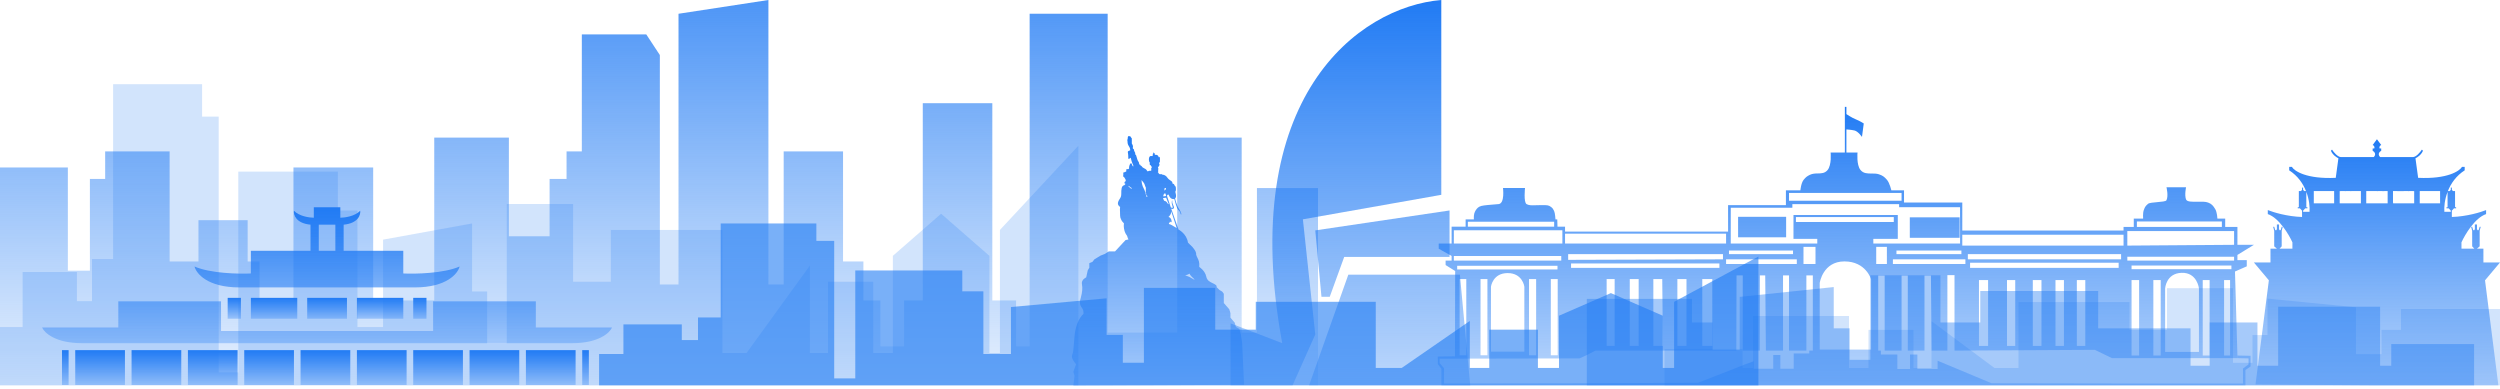 <svg width="772" height="120" viewBox="0 0 772 120" fill="none" xmlns="http://www.w3.org/2000/svg">
<path d="M407 58.083V119H0V51.708H20.952V83.583H27.762V55.25H32.476V46.75H52.381V80.75H61.286V68H76.476V80.75H80.143V92.792H90.619V51.708H115.238V92.792H134.095V42.5H157.143V72.958H169.714V55.25H174.952V46.75H179.667V10.625H199.571L203.762 17V87.833H209.524V4.25L237.286 0V87.833H242V46.75H260.333V80.75H266.619V92.792H271.857V106.958H279.19V92.792H284.952V31.875H306.429V92.792H313.762V106.958H317.952V4.25H342.048V102.708H363.524V42.5H383.429V102.708H388.143V58.083H407Z" fill="url(#paint0_linear_4266_24394)"/>
<path opacity="0.2" d="M0 101V119H333V45L308.782 71V109H305.522V79L290.618 66L275.715 79V109H269.66V87H255.688V109H250.099V82L230.538 109H223.087V71H188.622V87H176.979V63H156.487V106H150.432V90H145.775V69L118.297 74V101H110.379V65H104.324V53H73.586V115H67.531V36H62.408V26H34.93V80H28.41V93H23.752V84H6.986V101H0Z" fill="#217BF4"/>
<path fill-rule="evenodd" clip-rule="evenodd" d="M536.723 73.278V66.952H551.558V73.278H536.723ZM589.747 73.438V67.112H605.132V73.438H589.747Z" fill="url(#paint1_linear_4266_24394)"/>
<path d="M445.923 118.439V113.715L444.549 112.114V110.752H449.289V110.032L444 110.112V112.434L445.099 113.875V119H693.39V114.276L694.97 113.155V109.872L690.917 109.791V110.592L694.352 110.672V112.514L692.634 113.795V118.439H659.941L615.022 118.359H488.026L445.923 118.439Z" fill="url(#paint2_linear_4266_24394)"/>
<path fill-rule="evenodd" clip-rule="evenodd" d="M449.289 110.032L449.357 83.687L446.404 81.845V80.484H448.258V79.043L444.275 76.801V75.199H448.258V69.994H452.585V67.752H455.127C455.127 67.752 455.066 66.505 455.264 65.911C455.407 65.48 455.499 65.232 455.745 64.87C456.064 64.398 456.5 63.829 457.462 63.589C458.303 63.378 460.194 63.23 461.987 63.088L461.988 63.088C462.245 63.068 462.501 63.048 462.751 63.028C464.742 62.868 464.124 58.063 464.124 58.063H470.924C470.924 58.063 470.443 62.467 471.405 63.028C472.121 63.446 472.952 63.419 474.211 63.378L474.226 63.377L474.355 63.373L474.374 63.373C474.762 63.36 475.189 63.348 475.663 63.348C475.841 63.348 476.006 63.348 476.16 63.347C477.853 63.343 478.206 63.343 478.96 63.909C479.48 64.3 479.603 64.551 479.779 64.909C479.821 64.995 479.867 65.088 479.922 65.19C480.203 65.716 480.334 67.752 480.334 67.752H480.883L480.952 69.994H483.287V71.516H533.632V63.348H551.49V58.784H555.954C555.954 58.784 556.169 56.481 556.984 55.501C557.669 54.678 558 54.421 558.908 53.98C559.711 53.589 560.542 53.575 561.345 53.561C562.445 53.541 563.491 53.523 564.334 52.538C565.687 50.956 565.295 47.093 565.295 47.093H569.691V33H570.172V35.242C570.172 35.242 571.872 36.386 573.056 36.844C574.225 37.295 575.529 38.125 575.529 38.125L574.98 42.289C574.98 42.289 573.801 40.555 572.644 40.287C571.691 40.066 570.172 39.967 570.172 39.967V47.093H573.606C573.606 47.093 573.225 50.856 574.499 52.458C575.402 53.594 576.656 53.59 577.939 53.585C578.705 53.583 579.481 53.58 580.199 53.819C581.318 54.192 581.842 54.55 582.672 55.501C583.545 56.501 584.046 58.784 584.046 58.784H587.961V62.547H605.956V71.195H655.751V70.075H658.911V67.512H661.796C661.796 67.512 661.656 65.824 662.002 64.87C662.364 63.87 662.56 63.597 663.307 62.948C663.666 62.636 664.921 62.528 666.165 62.422C667.504 62.307 668.829 62.194 669.007 61.827C669.668 60.466 669.007 57.823 669.007 57.823H675.052C675.052 57.823 674.528 60.249 675.052 61.587C675.351 62.351 676.923 62.32 678.562 62.288C679.791 62.264 681.057 62.239 681.851 62.547C682.968 62.982 683.358 63.437 684.049 64.549C684.652 65.52 684.736 67.512 684.736 67.512H687.14V70.075H690.917V75.6H696L690.917 78.722V80.324H693.802V82.246L690.162 83.847L690.917 109.791V110.592H652.18L646.891 108.03L603.552 108.27V84.968H601.354V108.27H596.478L596.271 85.129H594.28V108.27H589.128V85.129H587.205V108.27H581.985V85.129H579.993V108.27H580.818V109.471H585.9V113.955H589.815V109.471H592.082V113.955H598.332V111.393L615.022 118.359H488.026L524.36 118.199L530.335 115.877L538.715 112.594L541.531 111.553V113.875H547.575V109.631H549.773V113.875H553.894V109.151H558.702V108.27H559.8V85.048H557.809V108.27H552.451V85.048H550.597V108.27H545.308L545.102 85.048H543.454V108.27H538.165V85.048H536.242L536.173 108.27H492.628L489.881 109.711L487.751 110.672L449.289 110.752V110.032ZM453.272 68.473V69.994H479.922V68.473H453.272ZM448.945 71.115V75.199H482.463V71.115H448.945ZM448.945 79.043V80.484H482.119V79.043H448.945ZM449.975 82.086H480.952V83.207H449.975V82.086ZM450.731 86.169H452.791V109.711H450.731V86.169ZM457.187 86.169H459.316V109.711H457.187V86.169ZM472.16 86.169H474.358V109.711H472.16V86.169ZM478.891 86.169H481.02V109.711H478.891V86.169ZM483.287 72.156H533.014V75.199H483.287V72.156ZM484.249 78.482V80.244L532.052 80.084V78.482H484.249ZM530.953 81.365H485.141V82.726H530.953V81.365ZM533.907 77.361H553.688V78.482H533.907V77.361ZM533.014 80.084V81.525H554.855V80.084H533.014ZM556.916 76.24V81.525H560.625V76.24H556.916ZM561.174 75.199H534.456V64.149H553.482V63.028H586.45V63.989H605.269V75.199H578.482V73.758H586.038V66.391H553.825V73.758H561.174V75.199ZM552.451 59.585V61.987H587.205V59.585H552.451ZM579.375 76.24V81.525H582.672V76.24H579.375ZM561.93 107.95H577.796V86.249C577.796 86.249 576.216 80.724 569.554 80.724C562.891 80.724 561.93 87.371 561.93 87.371V107.95ZM554.581 67.032H584.801V68.553H554.581V67.032ZM585.625 77.361H605.681V78.482H585.625V77.361ZM584.527 80.084H606.917V81.525H584.527V80.084ZM605.956 75.84V72.477H655.751V75.84H605.956ZM607.673 78.482V80.084H654.996V78.482H607.673ZM608.36 82.726V81.125H654.24V82.726H608.36ZM659.872 68.393V70.075H686.11V68.393H659.872ZM689.887 75.6V71.356H656.919V75.84L689.887 75.6ZM656.919 79.283H689.887V80.484H656.919V79.283ZM658.224 83.127V82.006H689.063V83.127H658.224ZM658.224 86.49H660.559V109.791H658.224V86.49ZM667.222 109.791V86.49H664.955V109.791H667.222ZM682.332 86.49V109.791H680.203V86.49H682.332ZM688.651 86.49H686.796V109.791H688.651V86.49ZM643.938 86.49V106.829H641.328V86.49H643.938ZM637.344 86.49H634.734V106.829H637.344V86.49ZM630.407 106.829V86.49H627.729V106.829H630.407ZM622.303 106.829V86.49H619.761V106.829H622.303ZM613.923 86.49V106.829H611.107V86.49H613.923ZM525.665 106.829V86.169H528.756V106.829H525.665ZM517.972 86.169V106.829H520.788V86.169H517.972ZM510.554 106.829V86.169H513.302L513.508 106.829H510.554ZM503.274 86.169V106.829H506.021V86.169H503.274ZM496.131 106.829V86.169H498.603V106.829H496.131ZM460.415 108.59H470.718V88.492C470.718 88.492 470.168 84.328 465.567 84.328C460.965 84.328 460.415 88.492 460.415 88.492V108.59ZM679.035 108.67H668.595V89.052C668.595 89.052 668.862 84.408 673.678 84.248C678.494 84.088 679.035 89.052 679.035 89.052V108.67Z" fill="url(#paint3_linear_4266_24394)"/>
<path d="M445.073 0V60.162L402.328 67.725L406.155 103.276L399.138 119H380V99.858L395.952 105.968C381.914 30.125 419.552 2.094 445.073 0Z" fill="url(#paint4_linear_4266_24394)"/>
<path d="M447.621 64.991L406.155 71.144L408.069 91.653H410.621L415.086 79.348H447.621V64.991Z" fill="url(#paint5_linear_4266_24394)"/>
<path d="M450.81 84.817H416.362L404.241 119H454L450.81 84.817Z" fill="url(#paint6_linear_4266_24394)"/>
<path fill-rule="evenodd" clip-rule="evenodd" d="M372.493 85.4C372.132 83.586 370.326 82.42 370.326 82.42C370.482 80.997 370.084 80.223 369.751 79.574C369.569 79.219 369.406 78.9 369.363 78.534C369.363 78.49 369.362 78.448 369.359 78.406V78.149C369.34 78.098 369.319 78.046 369.295 77.994C369.153 77.441 368.815 77.016 368.531 76.66L368.531 76.66C368.439 76.544 368.352 76.435 368.28 76.331C367.919 75.942 366.835 74.906 366.835 74.906C366.474 72.186 363.946 70.89 363.946 70.89L361.659 64.412C361.659 64.412 362.02 64.671 362.381 64.412C362.661 64.211 362.507 63.855 362.311 63.402L362.311 63.402L362.311 63.402C362.255 63.271 362.195 63.133 362.141 62.987C361.9 62.469 362.02 61.951 362.02 61.951H361.9C361.736 62.657 361.907 63.183 362.033 63.569C362.092 63.75 362.141 63.9 362.141 64.024C362.141 64.412 361.539 64.024 361.539 64.024L360.335 60.396C360.576 60.267 360.696 60.008 360.696 60.008L360.937 60.267C361.539 61.821 362.622 61.433 362.622 61.433C362.742 61.951 363.344 64.283 363.826 64.801C364.307 65.19 364.548 65.708 364.548 65.967C364.548 66.226 364.789 66.226 364.789 66.226C364.789 66.226 364.909 65.838 364.187 64.671C363.344 63.506 362.863 61.303 362.863 61.303C363.465 60.785 362.983 59.489 362.983 59.489V58.971C363.165 58.971 363.141 58.602 363.118 58.254C363.111 58.141 363.104 58.03 363.104 57.935C363.104 57.559 362.652 57.182 362.623 57.159L362.624 57.159C362.624 57.145 362.623 57.131 362.621 57.117C362.609 56.885 362.489 56.769 362.261 56.769C362.02 56.769 362.02 56.38 362.02 56.38C362.02 56.12 361.777 55.957 361.458 55.745C361.143 55.535 360.754 55.276 360.455 54.826C359.853 53.919 358.89 53.919 358.89 53.919C358.89 53.919 358.65 53.66 358.409 53.789C358.048 53.919 357.807 53.53 357.807 53.53C357.687 53.271 357.566 53.401 357.566 53.401C357.551 53.368 357.54 53.324 357.531 53.273C357.585 53.271 357.637 53.27 357.687 53.27C357.593 53.068 357.646 52.472 357.673 52.158C357.681 52.069 357.687 52.003 357.687 51.974C357.687 51.845 357.567 51.715 357.567 51.715H357.563C357.563 51.713 357.563 51.712 357.563 51.71L357.557 51.696C357.631 51.578 357.687 51.457 357.687 51.457C357.807 51.587 358.048 51.069 358.048 50.809C358.048 50.55 357.927 50.55 357.927 50.55V50.421C357.927 50.291 357.988 50.227 358.048 50.162C358.101 50.104 358.154 50.047 358.166 49.945C358.17 50.002 358.17 50.037 358.17 50.037C358.17 50.014 358.174 49.972 358.179 49.92L358.179 49.92C358.191 49.791 358.211 49.593 358.191 49.425C358.208 49.035 358.205 48.562 358.048 48.478C357.927 48.348 357.807 48.607 357.807 48.607C357.687 47.571 356.603 47.83 356.603 47.83V47.571C356.603 47.182 356.363 47.312 356.363 47.312C356.363 47.312 356.363 47.182 356.242 47.053C356.122 47.053 356.122 47.441 356.122 47.441C355.881 47.441 356.001 47.959 356.001 47.959C355.881 48.218 355.761 48.218 355.761 48.218C354.437 47.83 354.798 49.903 354.918 50.032C354.918 50.162 355.038 50.032 355.038 50.032V50.55V50.809C355.159 51.069 355.4 51.069 355.4 51.069C355.4 51.328 355.64 51.457 355.64 51.457V51.846C355.46 51.846 355.482 52.065 355.505 52.283C355.512 52.356 355.52 52.429 355.52 52.494C355.52 52.753 355.4 52.753 355.4 52.753C354.98 52.678 354.764 52.777 354.609 52.849C354.497 52.9 354.417 52.937 354.316 52.882C354.284 52.848 354.253 52.796 354.214 52.733L354.214 52.733L354.214 52.733L354.214 52.733C354.107 52.557 353.948 52.296 353.594 52.105C353.567 52.095 353.54 52.087 353.514 52.08C353.393 51.992 353.269 51.928 353.176 51.879L353.176 51.879C353.154 51.868 353.133 51.857 353.115 51.847C352.994 51.847 352.874 51.718 352.753 51.588C352.513 51.199 352.152 51.07 352.152 51.07C352.152 50.787 351.961 50.779 351.856 50.795C351.834 50.79 351.812 50.788 351.79 50.789C351.788 50.674 351.764 50.135 351.55 49.904C351.352 49.797 351.074 48.819 350.913 48.256C350.878 48.133 350.849 48.03 350.827 47.961C350.734 47.659 350.568 47.669 350.498 47.689C350.491 47.687 350.484 47.685 350.477 47.684C350.7 47.305 350.466 47.054 350.466 47.054C350.226 46.665 350.105 46.147 350.105 46.017C350.105 45.946 350.033 45.953 349.968 45.974C349.946 45.953 349.903 45.956 349.86 45.968C349.857 45.944 349.852 45.917 349.846 45.888C349.818 45.742 349.776 45.526 349.864 45.24C349.864 44.851 349.503 44.333 349.503 44.333V43.297C349.503 42.779 349.503 42.649 349.383 42.519C349.339 42.519 349.311 42.536 349.294 42.558C349.284 42.545 349.273 42.531 349.26 42.518L349.257 42.518C349.233 42.231 349.128 42.131 349.022 42.131C348.999 42.131 348.98 42.136 348.965 42.143C348.943 42.134 348.921 42.13 348.899 42.13C348.889 42.13 348.88 42.13 348.872 42.132C348.842 42.067 348.782 42.001 348.661 42.001C348.639 42.001 348.62 42.003 348.603 42.007C348.584 42.003 348.562 42 348.538 42C348.311 42 348.406 42.231 348.417 42.257L348.416 42.258C348.273 42.105 348.259 42.369 348.244 42.632C348.235 42.808 348.225 42.985 348.177 43.036C348.057 43.166 348.177 43.684 348.177 43.684C348.177 44.332 348.297 44.721 348.659 45.239C349.02 45.757 349.02 46.405 349.02 46.405C349.02 46.405 348.659 46.534 348.418 46.664C348.177 46.793 348.297 47.182 348.297 47.182C348.418 47.7 348.418 48.737 348.418 48.996C348.418 49.066 348.471 49.07 348.549 49.037C348.612 49.138 348.978 48.85 349.16 48.697C349.518 50.319 349.983 51.069 349.983 51.069C349.862 51.198 349.983 51.457 349.983 51.457C349.742 51.328 349.622 51.069 349.501 50.68C349.381 50.291 349.14 50.421 349.14 50.421C348.538 51.198 348.659 51.975 348.659 51.975C348.659 52.105 348.418 52.235 348.418 52.235H347.936C347.696 52.235 347.816 52.882 347.816 52.882L347.696 53.012C347.575 53.012 347.455 53.077 347.334 53.141C347.214 53.206 347.094 53.271 346.973 53.271C346.843 53.201 346.854 53.32 346.872 53.526C346.887 53.701 346.908 53.94 346.853 54.178C346.776 54.508 346.895 54.575 347.022 54.647C347.095 54.689 347.17 54.731 347.214 54.826C347.267 54.939 347.343 55.053 347.411 55.156C347.499 55.287 347.575 55.401 347.575 55.473C347.696 55.603 347.575 55.992 347.575 55.992L347.334 56.121V56.38C347.334 56.38 347.094 56.38 347.094 56.51C347.094 56.566 347.139 56.573 347.21 56.585C347.295 56.599 347.416 56.618 347.54 56.734L347.452 56.781V57.04C347.452 57.04 347.212 57.04 347.212 57.17C347.19 57.17 347.18 57.17 347.18 57.17C347.18 57.171 347.186 57.172 347.198 57.175L347.213 57.177C346.251 57.378 346.251 58.508 346.251 59.878V59.878C346.251 60.682 346.019 61.037 345.757 61.439C345.597 61.684 345.425 61.947 345.288 62.34C344.927 63.376 345.89 63.894 345.89 63.894C345.815 64.46 345.833 64.875 345.858 65.422V65.422V65.422C345.873 65.751 345.89 66.128 345.89 66.615C345.89 67.011 346.003 67.372 346.159 67.68C346.394 68.297 346.839 68.754 347.067 68.96C346.899 70.002 347.17 71.296 347.48 71.896C347.548 72.071 347.62 72.216 347.692 72.319C347.838 72.477 347.962 72.682 348.064 72.891C348.22 73.275 348.297 73.611 348.297 73.611L348.35 73.638C348.393 73.781 348.414 73.874 348.414 73.874L348.531 73.936L347.578 74.128L346.615 75.164L344.328 77.626H342.402L341.198 78.403L339.874 78.921L337.948 80.087L337.346 80.865L336.383 81.253V82.678L335.902 83.456L335.42 85.658C335.42 85.658 333.855 86.306 334.096 87.731C334.337 89.026 334.216 90.192 333.735 92.006C333.14 93.798 333.72 94.578 334.199 95.222L334.216 95.245C334.698 95.893 334.577 96.929 334.577 96.929C332.106 99.257 331.837 103.291 331.735 104.814C331.718 105.071 331.706 105.256 331.688 105.35C331.652 105.545 331.627 105.916 331.596 106.368C331.524 107.417 331.423 108.901 331.087 109.625C330.605 110.661 332.29 112.475 332.29 112.475L331.448 114.807L331.809 116.103L331.448 119.082L384.172 118.823L383.57 105.868L383.209 103.407L382.727 101.593L381.644 100.945L381.283 99.65L379.959 98.095V96.67L379.598 95.504L377.912 93.561V92.265V91.617V90.711L377.431 90.063L376.588 89.545L375.627 88.625L375.739 88.384C375.684 88.33 375.628 88.279 375.571 88.231L375.623 88.12C375.267 87.823 374.847 87.623 374.43 87.424C373.576 87.018 372.735 86.618 372.493 85.4ZM368.941 86.459L368.517 85.922C368.517 85.922 367.554 85.145 367.313 84.497C367.313 84.497 366.725 84.919 365.991 85.001L365.995 85.01L367.319 85.528L368.941 86.459ZM348.656 57.429C348.869 57.773 349.365 58.015 349.476 58.066C349.433 58.212 349.381 58.324 349.381 58.324C349.05 58.101 348.833 57.879 348.647 57.688L348.647 57.688C348.564 57.603 348.488 57.525 348.41 57.456C348.574 57.34 348.656 57.429 348.656 57.429ZM359.615 58.195C359.615 58.408 359.615 58.62 359.482 58.69L359.492 58.712C359.492 58.712 359.613 58.842 359.733 58.712C359.758 58.686 359.792 58.659 359.829 58.631C359.976 58.519 360.165 58.374 359.974 58.065C359.946 58.055 359.615 57.947 359.615 58.195ZM353.009 51.972C353.131 51.988 353.235 52.015 353.313 52.04L353.293 52.037C353.195 52.022 353.099 52.007 353.009 51.972ZM359.494 59.879C359.64 60.272 359.565 60.093 359.483 59.891C359.371 60.02 359.252 60.176 359.252 60.267V60.655L360.094 60.526C360.094 60.526 359.974 59.878 359.853 59.749C359.733 59.619 359.613 59.749 359.613 59.749C359.58 59.784 359.537 59.83 359.494 59.879L359.494 59.879ZM354.196 60.785C354.075 60.785 353.955 60.785 353.835 60.008C353.714 59.23 353.112 57.935 352.872 57.546C352.751 57.287 352.511 56.38 352.511 55.603C352.511 55.603 352.992 56.251 353.233 56.51C353.363 56.65 353.458 56.94 353.555 57.239C353.638 57.494 353.724 57.756 353.835 57.935V58.712C353.835 58.769 353.829 58.845 353.822 58.93L353.822 58.93C353.799 59.231 353.767 59.648 353.955 59.749C353.955 59.749 353.835 60.267 354.075 60.396C354.437 60.396 354.316 60.785 354.196 60.785ZM360.576 62.858C360.455 62.599 360.094 62.081 359.733 62.081C359.453 62.081 359.318 61.691 359.215 61.395C359.185 61.31 359.158 61.232 359.131 61.174L360.094 61.044L360.912 63.057C360.901 63.05 360.885 63.046 360.865 63.041C360.805 63.026 360.709 63.001 360.576 62.858ZM361.057 69.206C361.057 69.206 360.816 68.947 361.057 68.817C361.211 68.734 361.217 68.704 361.233 68.626C361.242 68.581 361.255 68.522 361.298 68.428C361.298 68.385 361.325 68.414 361.369 68.462C361.458 68.558 361.619 68.731 361.779 68.558C361.9 68.299 361.659 67.133 360.816 67.003C360.816 67.003 361.779 66.226 361.659 65.19L363.344 70.372C363.344 70.422 363.106 70.275 362.771 70.07C362.25 69.749 361.497 69.285 361.057 69.206Z" fill="url(#paint7_linear_4266_24394)"/>
<path fill-rule="evenodd" clip-rule="evenodd" d="M696.5 118.718L734 119H771.5L767.374 86.564L772 81.052H766.878V76.784H760.104V74.828C761.206 72.398 764.268 67.254 767.704 66.116V64.871C766.107 65.523 761.757 66.862 757.13 67.005V65.757H757.132V65.046L757.793 64.335H756.141L756.802 65.046V65.404H754.817C754.707 64.003 754.891 61.673 755.808 59.25V63.973H755.479V64.329H758.453V63.973H758.121V59.004H757.473L757.132 58.638V57.926H756.802V58.638L756.461 59.004H755.903C756.826 56.686 758.43 54.309 761.096 52.602V51.535H760.27C759.499 52.839 755.71 55.34 746.722 54.913L745.896 48.868C746.446 48.631 747.68 47.837 748.209 46.556L747.878 46.201C747.383 46.971 746.127 48.512 745.07 48.512H734.991C734.606 48.157 734.132 47.267 735.322 46.556V45.845H734.826C734.716 45.608 734.661 45.063 735.322 44.778L734 43L732.678 44.778C733.339 45.063 733.284 45.608 733.174 45.845H732.678V46.556C733.868 47.267 733.394 48.157 733.009 48.512H722.93C721.873 48.512 720.617 46.971 720.122 46.201L719.791 46.556C720.32 47.837 721.554 48.631 722.104 48.868L721.278 54.913C712.29 55.34 708.501 52.839 707.73 51.535H706.904V52.602C709.57 54.309 711.174 56.686 712.097 59.004H711.539L711.198 58.638V57.926H710.868V58.638L710.527 59.004H709.879V63.973H709.547V64.329H712.521V63.973H712.192V59.25C713.109 61.673 713.293 64.003 713.183 65.404H711.198V65.046L711.859 64.335H710.207L710.868 65.046V65.757H710.87V67.005C706.243 66.862 701.893 65.523 700.296 64.871V66.116C703.732 67.254 706.794 72.398 707.896 74.828V76.784H701.122V81.052H696L700.626 86.564L696.5 118.718ZM734 59.009H733.669H732.348H730.695V62.784H734H737.305V59.009L735.652 59.013V59.009H734.331V59.017L734 59.017V59.009ZM714.508 59.009H714.5V62.784H720.783V59.009H719.134H717.812H717.478H716.156H715.83H714.508ZM724.091 59.009H722.77V59.017L722.5 59.017V62.784H729.044V59.009L727.388 59.011V59.009H726.066V59.013L725.74 59.013V59.009H724.418V59.015L724.091 59.015V59.009ZM703.102 76.783L702.276 76.072V71.271L701.945 70.026H702.276L702.606 71.093H702.937L703.102 70.737V69.315H703.763V70.737L703.928 71.093H704.258L704.589 70.026H704.919L704.589 71.271V76.072L703.928 76.783H703.102ZM753.492 59.009H753.5V62.784H747.217V59.009H748.874H750.195H750.522H751.844H752.17H753.492ZM743.909 59.009H745.23V59.017H745.5V62.784H739V62.565H738.956V59.009H740.277V59.017H742.26V59.009H743.582V59.017H743.909V59.009ZM764.894 76.783L765.72 76.072V71.271L766.051 70.026H765.72L765.39 71.093H765.059L764.894 70.737V69.315H764.233V70.737L764.068 71.093H763.738L763.407 70.026H763.077L763.407 71.271V76.072L764.068 76.783H764.894Z" fill="url(#paint8_linear_4266_24394)"/>
<path opacity="0.6" d="M185 109.323V119H543V79.215L516.964 93.194V113.624H513.459V97.495L497.436 90.505L481.414 97.495V113.624H474.905V101.796H459.884V113.624H453.876V99.108L432.846 113.624H424.835V93.194H387.783V101.796H375.266V88.892H353.235V112.011H346.726V103.409H341.719V92.118L312.178 94.806V109.323H303.666V89.968H297.157V83.516H264.11V116.849H257.601V74.376H252.094V69H222.552V98.032H215.543V105.022H210.536V100.183H192.51V109.323H185Z" fill="#217BF4"/>
<path opacity="0.2" d="M771.992 110.429V119H514V107.75H538.085V113.643H541.328V97.571H556.15H570.971V113.643H576.993V101.857H590.888V113.643H596.446V99.179L615.9 113.643H623.311V93.286H657.586V101.857H669.166V89H689.546V112.036H695.567V103.464H700.199V92.214L727.527 94.893V109.357H735.401V101.857H741.422V95.429H771.992V110.429Z" fill="#217BF4"/>
<path opacity="0.4" d="M490.008 109.286V119H764V106.25H738.421V112.929H734.978V94.714H719.237H703.496V112.929H697.101V99.571H682.344V112.929H676.441V101.393H647.91V89.857H611.509V99.571H599.211V85H577.567V111.107H571.173V101.393H566.254V88.643L537.231 91.679V108.071H528.869V99.571H522.474V92.286H490.008V109.286Z" fill="#217BF4"/>
<rect x="77.469" y="91.977" width="14.325" height="6.457" fill="url(#paint9_linear_4266_24394)"/>
<rect x="23.234" y="108.125" width="15.348" height="10.762" fill="url(#paint10_linear_4266_24394)"/>
<rect x="40.629" y="108.125" width="15.348" height="10.762" fill="url(#paint11_linear_4266_24394)"/>
<rect x="58.027" y="108.125" width="15.348" height="10.762" fill="url(#paint12_linear_4266_24394)"/>
<rect x="75.422" y="108.125" width="15.348" height="10.762" fill="url(#paint13_linear_4266_24394)"/>
<rect x="92.816" y="108.125" width="15.348" height="10.762" fill="url(#paint14_linear_4266_24394)"/>
<rect x="110.211" y="108.125" width="15.348" height="10.762" fill="url(#paint15_linear_4266_24394)"/>
<rect x="127.602" y="108.125" width="15.348" height="10.762" fill="url(#paint16_linear_4266_24394)"/>
<rect x="145" y="108.125" width="15.348" height="10.762" fill="url(#paint17_linear_4266_24394)"/>
<rect x="162.398" y="108.125" width="15.348" height="10.762" fill="url(#paint18_linear_4266_24394)"/>
<rect x="19.141" y="108.125" width="2.046" height="10.762" fill="url(#paint19_linear_4266_24394)"/>
<rect x="179.793" y="108.125" width="2.046" height="10.762" fill="url(#paint20_linear_4266_24394)"/>
<rect x="94.863" y="91.977" width="12.279" height="6.457" fill="url(#paint21_linear_4266_24394)"/>
<rect x="110.211" y="91.977" width="14.325" height="6.457" fill="url(#paint22_linear_4266_24394)"/>
<rect x="127.602" y="91.977" width="4.093" height="6.457" fill="url(#paint23_linear_4266_24394)"/>
<rect x="70.305" y="91.977" width="4.093" height="6.457" fill="url(#paint24_linear_4266_24394)"/>
<path fill-rule="evenodd" clip-rule="evenodd" d="M99.466 64H96.905V67.229C95.541 67.229 92.403 66.798 90.766 65.076C90.595 66.332 91.38 68.951 95.882 69.381V77.453H77.464V84.448C73.712 84.628 64.981 84.448 60.07 82.296C60.581 84.448 64.06 88.753 73.883 88.753H99.466H100.998H101.001H102.533H128.116C137.939 88.753 141.418 84.448 141.93 82.296C137.018 84.448 128.287 84.628 124.535 84.448V77.453H106.117V69.381C110.62 68.951 111.404 66.332 111.233 65.076C109.596 66.798 106.458 67.229 105.094 67.229V64H102.533H101.001H100.998H99.466ZM99.466 69.381H98.44V77.453H99.466H102.533H103.559V69.381H102.533H99.466ZM133.745 102.206H103.556H98.443H68.255V93.058H36.534V101.13H13C13.682 102.744 17.093 105.973 25.279 105.973H98.443H103.556H176.721C184.906 105.973 188.317 102.744 188.999 101.13H165.465V93.058H133.745V102.206Z" fill="url(#paint25_linear_4266_24394)"/>
<defs>
<linearGradient id="paint0_linear_4266_24394" x1="204" y1="0" x2="204" y2="119" gradientUnits="userSpaceOnUse">
<stop stop-color="#217BF4" stop-opacity="0.8"/>
<stop offset="1" stop-color="#217BF4" stop-opacity="0.1"/>
</linearGradient>
<linearGradient id="paint1_linear_4266_24394" x1="570" y1="33" x2="570" y2="119" gradientUnits="userSpaceOnUse">
<stop stop-color="#217BF4"/>
<stop offset="1" stop-color="#217BF4" stop-opacity="0.3"/>
</linearGradient>
<linearGradient id="paint2_linear_4266_24394" x1="570" y1="33" x2="570" y2="119" gradientUnits="userSpaceOnUse">
<stop stop-color="#217BF4"/>
<stop offset="1" stop-color="#217BF4" stop-opacity="0.3"/>
</linearGradient>
<linearGradient id="paint3_linear_4266_24394" x1="570" y1="33" x2="570" y2="119" gradientUnits="userSpaceOnUse">
<stop stop-color="#217BF4"/>
<stop offset="1" stop-color="#217BF4" stop-opacity="0.3"/>
</linearGradient>
<linearGradient id="paint4_linear_4266_24394" x1="417" y1="0" x2="417" y2="119" gradientUnits="userSpaceOnUse">
<stop stop-color="#217BF4"/>
<stop offset="1" stop-color="#217BF4" stop-opacity="0.3"/>
</linearGradient>
<linearGradient id="paint5_linear_4266_24394" x1="417" y1="0" x2="417" y2="119" gradientUnits="userSpaceOnUse">
<stop stop-color="#217BF4"/>
<stop offset="1" stop-color="#217BF4" stop-opacity="0.3"/>
</linearGradient>
<linearGradient id="paint6_linear_4266_24394" x1="417" y1="0" x2="417" y2="119" gradientUnits="userSpaceOnUse">
<stop stop-color="#217BF4"/>
<stop offset="1" stop-color="#217BF4" stop-opacity="0.3"/>
</linearGradient>
<linearGradient id="paint7_linear_4266_24394" x1="357.586" y1="42" x2="357.586" y2="119.082" gradientUnits="userSpaceOnUse">
<stop stop-color="#217BF4"/>
<stop offset="1" stop-color="#217BF4" stop-opacity="0.3"/>
</linearGradient>
<linearGradient id="paint8_linear_4266_24394" x1="734" y1="43" x2="734" y2="119" gradientUnits="userSpaceOnUse">
<stop stop-color="#217BF4"/>
<stop offset="1" stop-color="#217BF4" stop-opacity="0.3"/>
</linearGradient>
<linearGradient id="paint9_linear_4266_24394" x1="84.631" y1="91.977" x2="84.631" y2="98.434" gradientUnits="userSpaceOnUse">
<stop stop-color="#217BF4"/>
<stop offset="1" stop-color="#217BF4" stop-opacity="0.3"/>
</linearGradient>
<linearGradient id="paint10_linear_4266_24394" x1="30.909" y1="108.125" x2="30.909" y2="118.887" gradientUnits="userSpaceOnUse">
<stop stop-color="#217BF4"/>
<stop offset="1" stop-color="#217BF4" stop-opacity="0.3"/>
</linearGradient>
<linearGradient id="paint11_linear_4266_24394" x1="48.303" y1="108.125" x2="48.303" y2="118.887" gradientUnits="userSpaceOnUse">
<stop stop-color="#217BF4"/>
<stop offset="1" stop-color="#217BF4" stop-opacity="0.3"/>
</linearGradient>
<linearGradient id="paint12_linear_4266_24394" x1="65.701" y1="108.125" x2="65.701" y2="118.887" gradientUnits="userSpaceOnUse">
<stop stop-color="#217BF4"/>
<stop offset="1" stop-color="#217BF4" stop-opacity="0.3"/>
</linearGradient>
<linearGradient id="paint13_linear_4266_24394" x1="83.096" y1="108.125" x2="83.096" y2="118.887" gradientUnits="userSpaceOnUse">
<stop stop-color="#217BF4"/>
<stop offset="1" stop-color="#217BF4" stop-opacity="0.3"/>
</linearGradient>
<linearGradient id="paint14_linear_4266_24394" x1="100.491" y1="108.125" x2="100.491" y2="118.887" gradientUnits="userSpaceOnUse">
<stop stop-color="#217BF4"/>
<stop offset="1" stop-color="#217BF4" stop-opacity="0.3"/>
</linearGradient>
<linearGradient id="paint15_linear_4266_24394" x1="117.885" y1="108.125" x2="117.885" y2="118.887" gradientUnits="userSpaceOnUse">
<stop stop-color="#217BF4"/>
<stop offset="1" stop-color="#217BF4" stop-opacity="0.3"/>
</linearGradient>
<linearGradient id="paint16_linear_4266_24394" x1="135.276" y1="108.125" x2="135.276" y2="118.887" gradientUnits="userSpaceOnUse">
<stop stop-color="#217BF4"/>
<stop offset="1" stop-color="#217BF4" stop-opacity="0.3"/>
</linearGradient>
<linearGradient id="paint17_linear_4266_24394" x1="152.674" y1="108.125" x2="152.674" y2="118.887" gradientUnits="userSpaceOnUse">
<stop stop-color="#217BF4"/>
<stop offset="1" stop-color="#217BF4" stop-opacity="0.3"/>
</linearGradient>
<linearGradient id="paint18_linear_4266_24394" x1="170.073" y1="108.125" x2="170.073" y2="118.887" gradientUnits="userSpaceOnUse">
<stop stop-color="#217BF4"/>
<stop offset="1" stop-color="#217BF4" stop-opacity="0.3"/>
</linearGradient>
<linearGradient id="paint19_linear_4266_24394" x1="20.164" y1="108.125" x2="20.164" y2="118.887" gradientUnits="userSpaceOnUse">
<stop stop-color="#217BF4"/>
<stop offset="1" stop-color="#217BF4" stop-opacity="0.3"/>
</linearGradient>
<linearGradient id="paint20_linear_4266_24394" x1="180.816" y1="108.125" x2="180.816" y2="118.887" gradientUnits="userSpaceOnUse">
<stop stop-color="#217BF4"/>
<stop offset="1" stop-color="#217BF4" stop-opacity="0.3"/>
</linearGradient>
<linearGradient id="paint21_linear_4266_24394" x1="101.003" y1="91.977" x2="101.003" y2="98.434" gradientUnits="userSpaceOnUse">
<stop stop-color="#217BF4"/>
<stop offset="1" stop-color="#217BF4" stop-opacity="0.3"/>
</linearGradient>
<linearGradient id="paint22_linear_4266_24394" x1="117.373" y1="91.977" x2="117.373" y2="98.434" gradientUnits="userSpaceOnUse">
<stop stop-color="#217BF4"/>
<stop offset="1" stop-color="#217BF4" stop-opacity="0.3"/>
</linearGradient>
<linearGradient id="paint23_linear_4266_24394" x1="129.648" y1="91.977" x2="129.648" y2="98.434" gradientUnits="userSpaceOnUse">
<stop stop-color="#217BF4"/>
<stop offset="1" stop-color="#217BF4" stop-opacity="0.3"/>
</linearGradient>
<linearGradient id="paint24_linear_4266_24394" x1="72.351" y1="91.977" x2="72.351" y2="98.434" gradientUnits="userSpaceOnUse">
<stop stop-color="#217BF4"/>
<stop offset="1" stop-color="#217BF4" stop-opacity="0.3"/>
</linearGradient>
<linearGradient id="paint25_linear_4266_24394" x1="101" y1="64" x2="101" y2="105.973" gradientUnits="userSpaceOnUse">
<stop stop-color="#217BF4"/>
<stop offset="1" stop-color="#217BF4" stop-opacity="0.3"/>
</linearGradient>
</defs>
</svg>

